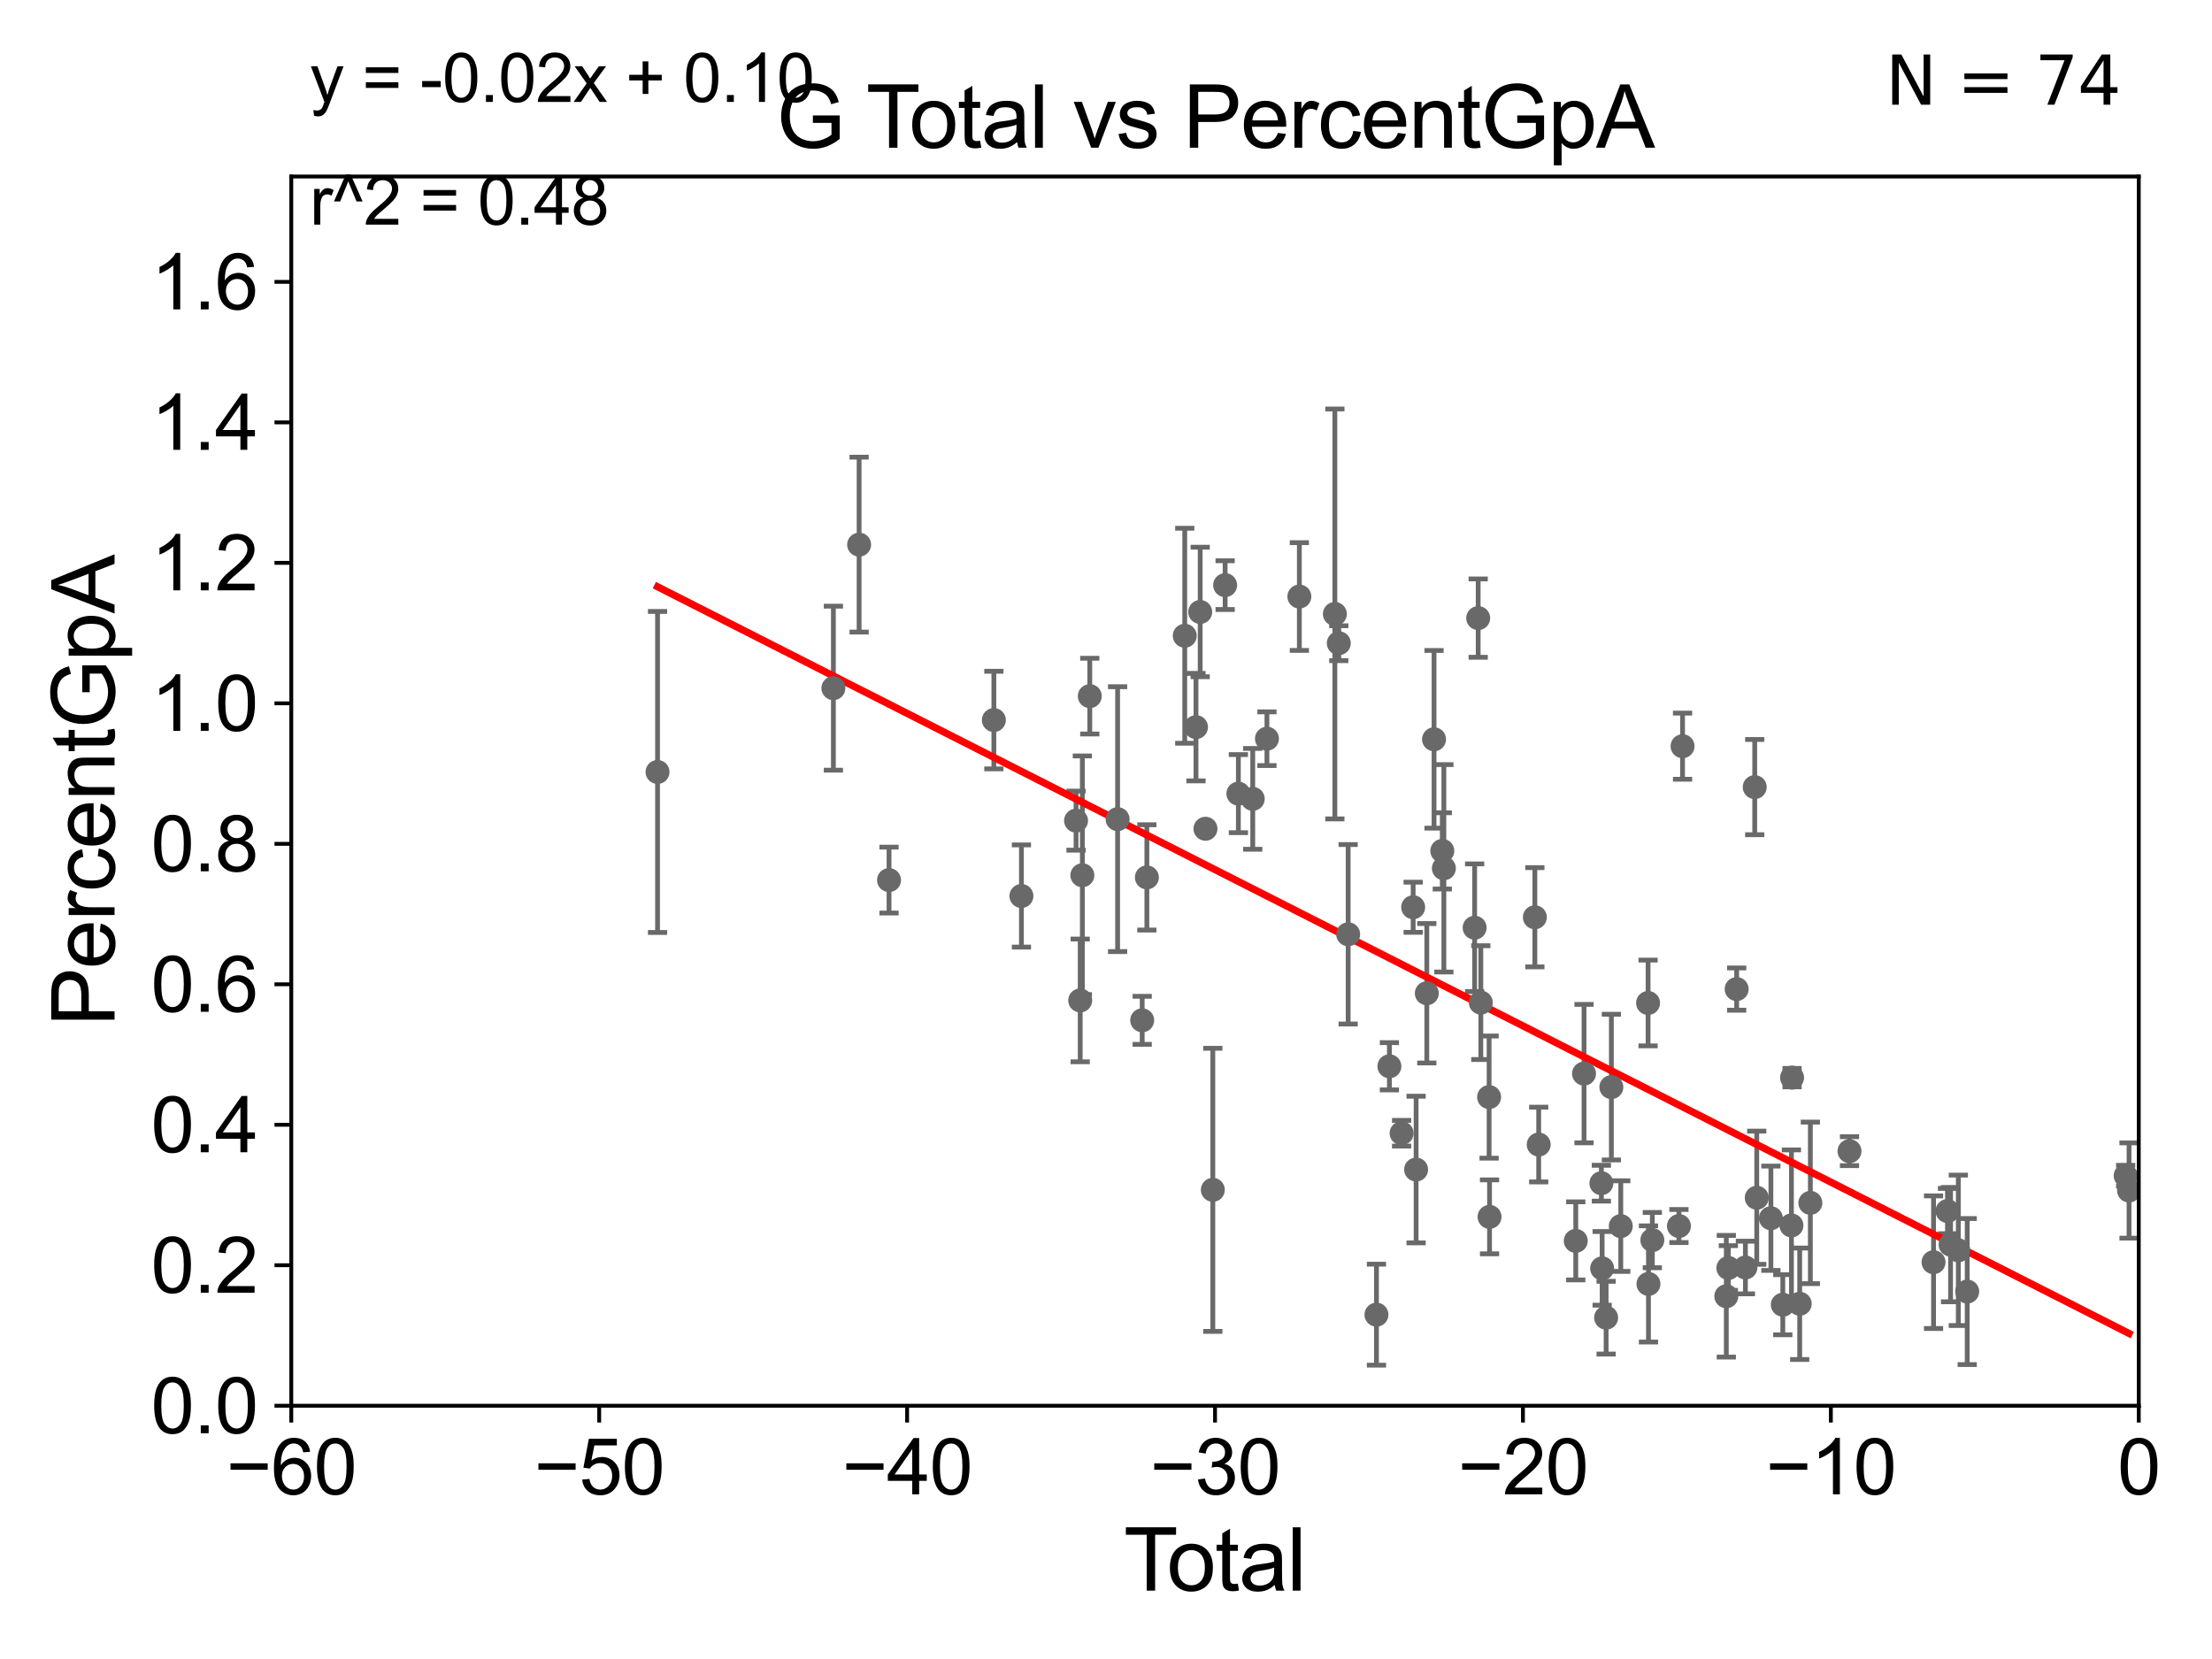 <?xml version="1.0" encoding="utf-8" standalone="no"?>
<!DOCTYPE svg PUBLIC "-//W3C//DTD SVG 1.1//EN"
  "http://www.w3.org/Graphics/SVG/1.1/DTD/svg11.dtd">
<svg xmlns:xlink="http://www.w3.org/1999/xlink" width="460.8pt" height="345.6pt" viewBox="0 0 460.8 345.6" xmlns="http://www.w3.org/2000/svg" version="1.1">
 <defs>
  <style type="text/css">*{stroke-linejoin: round; stroke-linecap: butt}</style>
 </defs>
 <g id="figure_1">
  <g id="patch_1">
   <path d="M 0 345.6 
L 460.8 345.6 
L 460.8 0 
L 0 0 
z
" style="fill: #ffffff"/>
  </g>
  <g id="axes_1">
   <g id="patch_2">
    <path d="M 60.68 292.84 
L 445.545 292.84 
L 445.545 36.775 
L 60.68 36.775 
z
" style="fill: #ffffff"/>
   </g>
   <g id="PathCollection_1">
    <defs>
     <path id="md6bbe98eff" d="M 0 1.118 
C 0.297 1.118 0.581 1 0.791 0.791 
C 1 0.581 1.118 0.297 1.118 0 
C 1.118 -0.297 1 -0.581 0.791 -0.791 
C 0.581 -1 0.297 -1.118 0 -1.118 
C -0.297 -1.118 -0.581 -1 -0.791 -0.791 
C -1 -0.581 -1.118 -0.297 -1.118 0 
C -1.118 0.297 -1 0.581 -0.791 0.791 
C -0.581 1 -0.297 1.118 0 1.118 
z
" style="stroke: #696969"/>
    </defs>
    <g clip-path="url(#p02d8d2bce0)">
     <use xlink:href="#md6bbe98eff" x="136.978" y="160.814" style="fill: #696969; stroke: #696969"/>
     <use xlink:href="#md6bbe98eff" x="344.211" y="258.335" style="fill: #696969; stroke: #696969"/>
     <use xlink:href="#md6bbe98eff" x="343.405" y="267.466" style="fill: #696969; stroke: #696969"/>
     <use xlink:href="#md6bbe98eff" x="343.324" y="208.938" style="fill: #696969; stroke: #696969"/>
     <use xlink:href="#md6bbe98eff" x="337.638" y="255.418" style="fill: #696969; stroke: #696969"/>
     <use xlink:href="#md6bbe98eff" x="335.678" y="226.462" style="fill: #696969; stroke: #696969"/>
     <use xlink:href="#md6bbe98eff" x="334.584" y="274.495" style="fill: #696969; stroke: #696969"/>
     <use xlink:href="#md6bbe98eff" x="333.756" y="264.219" style="fill: #696969; stroke: #696969"/>
     <use xlink:href="#md6bbe98eff" x="349.754" y="255.406" style="fill: #696969; stroke: #696969"/>
     <use xlink:href="#md6bbe98eff" x="333.597" y="246.482" style="fill: #696969; stroke: #696969"/>
     <use xlink:href="#md6bbe98eff" x="328.261" y="258.495" style="fill: #696969; stroke: #696969"/>
     <use xlink:href="#md6bbe98eff" x="320.54" y="238.43" style="fill: #696969; stroke: #696969"/>
     <use xlink:href="#md6bbe98eff" x="319.74" y="191.082" style="fill: #696969; stroke: #696969"/>
     <use xlink:href="#md6bbe98eff" x="310.298" y="253.493" style="fill: #696969; stroke: #696969"/>
     <use xlink:href="#md6bbe98eff" x="310.207" y="228.542" style="fill: #696969; stroke: #696969"/>
     <use xlink:href="#md6bbe98eff" x="308.482" y="208.864" style="fill: #696969; stroke: #696969"/>
     <use xlink:href="#md6bbe98eff" x="307.932" y="128.76" style="fill: #696969; stroke: #696969"/>
     <use xlink:href="#md6bbe98eff" x="329.981" y="223.65" style="fill: #696969; stroke: #696969"/>
     <use xlink:href="#md6bbe98eff" x="307.194" y="193.259" style="fill: #696969; stroke: #696969"/>
     <use xlink:href="#md6bbe98eff" x="350.507" y="155.446" style="fill: #696969; stroke: #696969"/>
     <use xlink:href="#md6bbe98eff" x="360.052" y="264.146" style="fill: #696969; stroke: #696969"/>
     <use xlink:href="#md6bbe98eff" x="409.807" y="269.055" style="fill: #696969; stroke: #696969"/>
     <use xlink:href="#md6bbe98eff" x="407.952" y="260.463" style="fill: #696969; stroke: #696969"/>
     <use xlink:href="#md6bbe98eff" x="406.341" y="259.271" style="fill: #696969; stroke: #696969"/>
     <use xlink:href="#md6bbe98eff" x="405.697" y="252.283" style="fill: #696969; stroke: #696969"/>
     <use xlink:href="#md6bbe98eff" x="402.792" y="262.939" style="fill: #696969; stroke: #696969"/>
     <use xlink:href="#md6bbe98eff" x="385.283" y="239.809" style="fill: #696969; stroke: #696969"/>
     <use xlink:href="#md6bbe98eff" x="377.131" y="250.581" style="fill: #696969; stroke: #696969"/>
     <use xlink:href="#md6bbe98eff" x="359.623" y="270.034" style="fill: #696969; stroke: #696969"/>
     <use xlink:href="#md6bbe98eff" x="374.911" y="271.596" style="fill: #696969; stroke: #696969"/>
     <use xlink:href="#md6bbe98eff" x="373.19" y="255.278" style="fill: #696969; stroke: #696969"/>
     <use xlink:href="#md6bbe98eff" x="371.39" y="271.795" style="fill: #696969; stroke: #696969"/>
     <use xlink:href="#md6bbe98eff" x="368.911" y="253.784" style="fill: #696969; stroke: #696969"/>
     <use xlink:href="#md6bbe98eff" x="365.963" y="249.509" style="fill: #696969; stroke: #696969"/>
     <use xlink:href="#md6bbe98eff" x="365.541" y="163.969" style="fill: #696969; stroke: #696969"/>
     <use xlink:href="#md6bbe98eff" x="363.603" y="264.045" style="fill: #696969; stroke: #696969"/>
     <use xlink:href="#md6bbe98eff" x="361.778" y="206.043" style="fill: #696969; stroke: #696969"/>
     <use xlink:href="#md6bbe98eff" x="373.32" y="224.491" style="fill: #696969; stroke: #696969"/>
     <use xlink:href="#md6bbe98eff" x="442.816" y="244.914" style="fill: #696969; stroke: #696969"/>
     <use xlink:href="#md6bbe98eff" x="300.786" y="180.884" style="fill: #696969; stroke: #696969"/>
     <use xlink:href="#md6bbe98eff" x="298.737" y="154.01" style="fill: #696969; stroke: #696969"/>
     <use xlink:href="#md6bbe98eff" x="300.457" y="177.251" style="fill: #696969; stroke: #696969"/>
     <use xlink:href="#md6bbe98eff" x="246.805" y="132.439" style="fill: #696969; stroke: #696969"/>
     <use xlink:href="#md6bbe98eff" x="238.914" y="182.777" style="fill: #696969; stroke: #696969"/>
     <use xlink:href="#md6bbe98eff" x="237.94" y="212.55" style="fill: #696969; stroke: #696969"/>
     <use xlink:href="#md6bbe98eff" x="232.819" y="170.644" style="fill: #696969; stroke: #696969"/>
     <use xlink:href="#md6bbe98eff" x="227.023" y="145.017" style="fill: #696969; stroke: #696969"/>
     <use xlink:href="#md6bbe98eff" x="250.021" y="127.485" style="fill: #696969; stroke: #696969"/>
     <use xlink:href="#md6bbe98eff" x="225.474" y="182.332" style="fill: #696969; stroke: #696969"/>
     <use xlink:href="#md6bbe98eff" x="224.162" y="170.955" style="fill: #696969; stroke: #696969"/>
     <use xlink:href="#md6bbe98eff" x="212.782" y="186.652" style="fill: #696969; stroke: #696969"/>
     <use xlink:href="#md6bbe98eff" x="207.04" y="150.001" style="fill: #696969; stroke: #696969"/>
     <use xlink:href="#md6bbe98eff" x="185.201" y="183.34" style="fill: #696969; stroke: #696969"/>
     <use xlink:href="#md6bbe98eff" x="178.97" y="113.457" style="fill: #696969; stroke: #696969"/>
     <use xlink:href="#md6bbe98eff" x="173.61" y="143.356" style="fill: #696969; stroke: #696969"/>
     <use xlink:href="#md6bbe98eff" x="225.026" y="208.407" style="fill: #696969; stroke: #696969"/>
     <use xlink:href="#md6bbe98eff" x="251.12" y="172.647" style="fill: #696969; stroke: #696969"/>
     <use xlink:href="#md6bbe98eff" x="249.147" y="151.474" style="fill: #696969; stroke: #696969"/>
     <use xlink:href="#md6bbe98eff" x="255.218" y="121.894" style="fill: #696969; stroke: #696969"/>
     <use xlink:href="#md6bbe98eff" x="297.23" y="206.914" style="fill: #696969; stroke: #696969"/>
     <use xlink:href="#md6bbe98eff" x="295.001" y="243.637" style="fill: #696969; stroke: #696969"/>
     <use xlink:href="#md6bbe98eff" x="294.387" y="188.992" style="fill: #696969; stroke: #696969"/>
     <use xlink:href="#md6bbe98eff" x="291.981" y="236.069" style="fill: #696969; stroke: #696969"/>
     <use xlink:href="#md6bbe98eff" x="289.437" y="222.124" style="fill: #696969; stroke: #696969"/>
     <use xlink:href="#md6bbe98eff" x="286.742" y="273.868" style="fill: #696969; stroke: #696969"/>
     <use xlink:href="#md6bbe98eff" x="280.847" y="194.625" style="fill: #696969; stroke: #696969"/>
     <use xlink:href="#md6bbe98eff" x="252.654" y="247.865" style="fill: #696969; stroke: #696969"/>
     <use xlink:href="#md6bbe98eff" x="278.077" y="127.898" style="fill: #696969; stroke: #696969"/>
     <use xlink:href="#md6bbe98eff" x="278.895" y="133.988" style="fill: #696969; stroke: #696969"/>
     <use xlink:href="#md6bbe98eff" x="263.927" y="153.884" style="fill: #696969; stroke: #696969"/>
     <use xlink:href="#md6bbe98eff" x="260.969" y="166.416" style="fill: #696969; stroke: #696969"/>
     <use xlink:href="#md6bbe98eff" x="257.977" y="165.328" style="fill: #696969; stroke: #696969"/>
     <use xlink:href="#md6bbe98eff" x="270.68" y="124.27" style="fill: #696969; stroke: #696969"/>
     <use xlink:href="#md6bbe98eff" x="443.518" y="248.006" style="fill: #696969; stroke: #696969"/>
    </g>
   </g>
   <g id="matplotlib.axis_1">
    <g id="xtick_1">
     <g id="line2d_1">
      <defs>
       <path id="m7a873a3a67" d="M 0 0 
L 0 3.5 
" style="stroke: #000000; stroke-width: 0.8"/>
      </defs>
      <g>
       <use xlink:href="#m7a873a3a67" x="60.68" y="292.84" style="stroke: #000000; stroke-width: 0.8"/>
      </g>
     </g>
     <g id="text_1">
      <!-- −60 -->
      <g transform="translate(47.11 311.293)scale(0.16 -0.16)">
       <defs>
        <path id="ArialMT-2212" d="M 3381 1997 
L 356 1997 
L 356 2522 
L 3381 2522 
L 3381 1997 
z
" transform="scale(0.016)"/>
        <path id="ArialMT-36" d="M 3184 3459 
L 2625 3416 
Q 2550 3747 2413 3897 
Q 2184 4138 1850 4138 
Q 1581 4138 1378 3988 
Q 1113 3794 959 3422 
Q 806 3050 800 2363 
Q 1003 2672 1297 2822 
Q 1591 2972 1913 2972 
Q 2475 2972 2870 2558 
Q 3266 2144 3266 1488 
Q 3266 1056 3080 686 
Q 2894 316 2569 119 
Q 2244 -78 1831 -78 
Q 1128 -78 684 439 
Q 241 956 241 2144 
Q 241 3472 731 4075 
Q 1159 4600 1884 4600 
Q 2425 4600 2770 4297 
Q 3116 3994 3184 3459 
z
M 888 1484 
Q 888 1194 1011 928 
Q 1134 663 1356 523 
Q 1578 384 1822 384 
Q 2178 384 2434 671 
Q 2691 959 2691 1453 
Q 2691 1928 2437 2201 
Q 2184 2475 1800 2475 
Q 1419 2475 1153 2201 
Q 888 1928 888 1484 
z
" transform="scale(0.016)"/>
        <path id="ArialMT-30" d="M 266 2259 
Q 266 3072 433 3567 
Q 600 4063 929 4331 
Q 1259 4600 1759 4600 
Q 2128 4600 2406 4451 
Q 2684 4303 2865 4023 
Q 3047 3744 3150 3342 
Q 3253 2941 3253 2259 
Q 3253 1453 3087 958 
Q 2922 463 2592 192 
Q 2263 -78 1759 -78 
Q 1097 -78 719 397 
Q 266 969 266 2259 
z
M 844 2259 
Q 844 1131 1108 757 
Q 1372 384 1759 384 
Q 2147 384 2411 759 
Q 2675 1134 2675 2259 
Q 2675 3391 2411 3762 
Q 2147 4134 1753 4134 
Q 1366 4134 1134 3806 
Q 844 3388 844 2259 
z
" transform="scale(0.016)"/>
       </defs>
       <use xlink:href="#ArialMT-2212"/>
       <use xlink:href="#ArialMT-36" x="58.398"/>
       <use xlink:href="#ArialMT-30" x="114.014"/>
      </g>
     </g>
    </g>
    <g id="xtick_2">
     <g id="line2d_2">
      <g>
       <use xlink:href="#m7a873a3a67" x="124.824" y="292.84" style="stroke: #000000; stroke-width: 0.8"/>
      </g>
     </g>
     <g id="text_2">
      <!-- −50 -->
      <g transform="translate(111.254 311.293)scale(0.16 -0.16)">
       <defs>
        <path id="ArialMT-35" d="M 266 1200 
L 856 1250 
Q 922 819 1161 601 
Q 1400 384 1738 384 
Q 2144 384 2425 690 
Q 2706 997 2706 1503 
Q 2706 1984 2436 2262 
Q 2166 2541 1728 2541 
Q 1456 2541 1237 2417 
Q 1019 2294 894 2097 
L 366 2166 
L 809 4519 
L 3088 4519 
L 3088 3981 
L 1259 3981 
L 1013 2750 
Q 1425 3038 1878 3038 
Q 2478 3038 2890 2622 
Q 3303 2206 3303 1553 
Q 3303 931 2941 478 
Q 2500 -78 1738 -78 
Q 1113 -78 717 272 
Q 322 622 266 1200 
z
" transform="scale(0.016)"/>
       </defs>
       <use xlink:href="#ArialMT-2212"/>
       <use xlink:href="#ArialMT-35" x="58.398"/>
       <use xlink:href="#ArialMT-30" x="114.014"/>
      </g>
     </g>
    </g>
    <g id="xtick_3">
     <g id="line2d_3">
      <g>
       <use xlink:href="#m7a873a3a67" x="188.968" y="292.84" style="stroke: #000000; stroke-width: 0.8"/>
      </g>
     </g>
     <g id="text_3">
      <!-- −40 -->
      <g transform="translate(175.398 311.293)scale(0.16 -0.16)">
       <defs>
        <path id="ArialMT-34" d="M 2069 0 
L 2069 1097 
L 81 1097 
L 81 1613 
L 2172 4581 
L 2631 4581 
L 2631 1613 
L 3250 1613 
L 3250 1097 
L 2631 1097 
L 2631 0 
L 2069 0 
z
M 2069 1613 
L 2069 3678 
L 634 1613 
L 2069 1613 
z
" transform="scale(0.016)"/>
       </defs>
       <use xlink:href="#ArialMT-2212"/>
       <use xlink:href="#ArialMT-34" x="58.398"/>
       <use xlink:href="#ArialMT-30" x="114.014"/>
      </g>
     </g>
    </g>
    <g id="xtick_4">
     <g id="line2d_4">
      <g>
       <use xlink:href="#m7a873a3a67" x="253.113" y="292.84" style="stroke: #000000; stroke-width: 0.8"/>
      </g>
     </g>
     <g id="text_4">
      <!-- −30 -->
      <g transform="translate(239.542 311.293)scale(0.16 -0.16)">
       <defs>
        <path id="ArialMT-33" d="M 269 1209 
L 831 1284 
Q 928 806 1161 595 
Q 1394 384 1728 384 
Q 2125 384 2398 659 
Q 2672 934 2672 1341 
Q 2672 1728 2419 1979 
Q 2166 2231 1775 2231 
Q 1616 2231 1378 2169 
L 1441 2663 
Q 1497 2656 1531 2656 
Q 1891 2656 2178 2843 
Q 2466 3031 2466 3422 
Q 2466 3731 2256 3934 
Q 2047 4138 1716 4138 
Q 1388 4138 1169 3931 
Q 950 3725 888 3313 
L 325 3413 
Q 428 3978 793 4289 
Q 1159 4600 1703 4600 
Q 2078 4600 2393 4439 
Q 2709 4278 2876 4000 
Q 3044 3722 3044 3409 
Q 3044 3113 2884 2869 
Q 2725 2625 2413 2481 
Q 2819 2388 3044 2092 
Q 3269 1797 3269 1353 
Q 3269 753 2831 336 
Q 2394 -81 1725 -81 
Q 1122 -81 723 278 
Q 325 638 269 1209 
z
" transform="scale(0.016)"/>
       </defs>
       <use xlink:href="#ArialMT-2212"/>
       <use xlink:href="#ArialMT-33" x="58.398"/>
       <use xlink:href="#ArialMT-30" x="114.014"/>
      </g>
     </g>
    </g>
    <g id="xtick_5">
     <g id="line2d_5">
      <g>
       <use xlink:href="#m7a873a3a67" x="317.257" y="292.84" style="stroke: #000000; stroke-width: 0.8"/>
      </g>
     </g>
     <g id="text_5">
      <!-- −20 -->
      <g transform="translate(303.687 311.293)scale(0.16 -0.16)">
       <defs>
        <path id="ArialMT-32" d="M 3222 541 
L 3222 0 
L 194 0 
Q 188 203 259 391 
Q 375 700 629 1000 
Q 884 1300 1366 1694 
Q 2113 2306 2375 2664 
Q 2638 3022 2638 3341 
Q 2638 3675 2398 3904 
Q 2159 4134 1775 4134 
Q 1369 4134 1125 3890 
Q 881 3647 878 3216 
L 300 3275 
Q 359 3922 746 4261 
Q 1134 4600 1788 4600 
Q 2447 4600 2831 4234 
Q 3216 3869 3216 3328 
Q 3216 3053 3103 2787 
Q 2991 2522 2730 2228 
Q 2469 1934 1863 1422 
Q 1356 997 1212 845 
Q 1069 694 975 541 
L 3222 541 
z
" transform="scale(0.016)"/>
       </defs>
       <use xlink:href="#ArialMT-2212"/>
       <use xlink:href="#ArialMT-32" x="58.398"/>
       <use xlink:href="#ArialMT-30" x="114.014"/>
      </g>
     </g>
    </g>
    <g id="xtick_6">
     <g id="line2d_6">
      <g>
       <use xlink:href="#m7a873a3a67" x="381.401" y="292.84" style="stroke: #000000; stroke-width: 0.8"/>
      </g>
     </g>
     <g id="text_6">
      <!-- −10 -->
      <g transform="translate(367.831 311.293)scale(0.16 -0.16)">
       <defs>
        <path id="ArialMT-31" d="M 2384 0 
L 1822 0 
L 1822 3584 
Q 1619 3391 1289 3197 
Q 959 3003 697 2906 
L 697 3450 
Q 1169 3672 1522 3987 
Q 1875 4303 2022 4600 
L 2384 4600 
L 2384 0 
z
" transform="scale(0.016)"/>
       </defs>
       <use xlink:href="#ArialMT-2212"/>
       <use xlink:href="#ArialMT-31" x="58.398"/>
       <use xlink:href="#ArialMT-30" x="114.014"/>
      </g>
     </g>
    </g>
    <g id="xtick_7">
     <g id="line2d_7">
      <g>
       <use xlink:href="#m7a873a3a67" x="445.545" y="292.84" style="stroke: #000000; stroke-width: 0.8"/>
      </g>
     </g>
     <g id="text_7">
      <!-- 0 -->
      <g transform="translate(441.096 311.293)scale(0.16 -0.16)">
       <use xlink:href="#ArialMT-30"/>
      </g>
     </g>
    </g>
    <g id="text_8">
     <!-- Total -->
     <g transform="translate(234.107 331.357)scale(0.18 -0.18)">
      <defs>
       <path id="ArialMT-54" d="M 1659 0 
L 1659 4041 
L 150 4041 
L 150 4581 
L 3781 4581 
L 3781 4041 
L 2266 4041 
L 2266 0 
L 1659 0 
z
" transform="scale(0.016)"/>
       <path id="ArialMT-6f" d="M 213 1659 
Q 213 2581 725 3025 
Q 1153 3394 1769 3394 
Q 2453 3394 2887 2945 
Q 3322 2497 3322 1706 
Q 3322 1066 3130 698 
Q 2938 331 2570 128 
Q 2203 -75 1769 -75 
Q 1072 -75 642 372 
Q 213 819 213 1659 
z
M 791 1659 
Q 791 1022 1069 705 
Q 1347 388 1769 388 
Q 2188 388 2466 706 
Q 2744 1025 2744 1678 
Q 2744 2294 2464 2611 
Q 2184 2928 1769 2928 
Q 1347 2928 1069 2612 
Q 791 2297 791 1659 
z
" transform="scale(0.016)"/>
       <path id="ArialMT-74" d="M 1650 503 
L 1731 6 
Q 1494 -44 1306 -44 
Q 1000 -44 831 53 
Q 663 150 594 308 
Q 525 466 525 972 
L 525 2881 
L 113 2881 
L 113 3319 
L 525 3319 
L 525 4141 
L 1084 4478 
L 1084 3319 
L 1650 3319 
L 1650 2881 
L 1084 2881 
L 1084 941 
Q 1084 700 1114 631 
Q 1144 563 1211 522 
Q 1278 481 1403 481 
Q 1497 481 1650 503 
z
" transform="scale(0.016)"/>
       <path id="ArialMT-61" d="M 2588 409 
Q 2275 144 1986 34 
Q 1697 -75 1366 -75 
Q 819 -75 525 192 
Q 231 459 231 875 
Q 231 1119 342 1320 
Q 453 1522 633 1644 
Q 813 1766 1038 1828 
Q 1203 1872 1538 1913 
Q 2219 1994 2541 2106 
Q 2544 2222 2544 2253 
Q 2544 2597 2384 2738 
Q 2169 2928 1744 2928 
Q 1347 2928 1158 2789 
Q 969 2650 878 2297 
L 328 2372 
Q 403 2725 575 2942 
Q 747 3159 1072 3276 
Q 1397 3394 1825 3394 
Q 2250 3394 2515 3294 
Q 2781 3194 2906 3042 
Q 3031 2891 3081 2659 
Q 3109 2516 3109 2141 
L 3109 1391 
Q 3109 606 3145 398 
Q 3181 191 3288 0 
L 2700 0 
Q 2613 175 2588 409 
z
M 2541 1666 
Q 2234 1541 1622 1453 
Q 1275 1403 1131 1340 
Q 988 1278 909 1158 
Q 831 1038 831 891 
Q 831 666 1001 516 
Q 1172 366 1500 366 
Q 1825 366 2078 508 
Q 2331 650 2450 897 
Q 2541 1088 2541 1459 
L 2541 1666 
z
" transform="scale(0.016)"/>
       <path id="ArialMT-6c" d="M 409 0 
L 409 4581 
L 972 4581 
L 972 0 
L 409 0 
z
" transform="scale(0.016)"/>
      </defs>
      <use xlink:href="#ArialMT-54"/>
      <use xlink:href="#ArialMT-6f" x="49.959"/>
      <use xlink:href="#ArialMT-74" x="105.574"/>
      <use xlink:href="#ArialMT-61" x="133.357"/>
      <use xlink:href="#ArialMT-6c" x="188.973"/>
     </g>
    </g>
   </g>
   <g id="matplotlib.axis_2">
    <g id="ytick_1">
     <g id="line2d_8">
      <defs>
       <path id="m98b6b10594" d="M 0 0 
L -3.5 0 
" style="stroke: #000000; stroke-width: 0.8"/>
      </defs>
      <g>
       <use xlink:href="#m98b6b10594" x="60.68" y="292.84" style="stroke: #000000; stroke-width: 0.8"/>
      </g>
     </g>
     <g id="text_9">
      <!-- 0.0 -->
      <g transform="translate(31.44 298.566)scale(0.16 -0.16)">
       <defs>
        <path id="ArialMT-2e" d="M 581 0 
L 581 641 
L 1222 641 
L 1222 0 
L 581 0 
z
" transform="scale(0.016)"/>
       </defs>
       <use xlink:href="#ArialMT-30"/>
       <use xlink:href="#ArialMT-2e" x="55.615"/>
       <use xlink:href="#ArialMT-30" x="83.398"/>
      </g>
     </g>
    </g>
    <g id="ytick_2">
     <g id="line2d_9">
      <g>
       <use xlink:href="#m98b6b10594" x="60.68" y="263.575" style="stroke: #000000; stroke-width: 0.8"/>
      </g>
     </g>
     <g id="text_10">
      <!-- 0.2 -->
      <g transform="translate(31.44 269.302)scale(0.16 -0.16)">
       <use xlink:href="#ArialMT-30"/>
       <use xlink:href="#ArialMT-2e" x="55.615"/>
       <use xlink:href="#ArialMT-32" x="83.398"/>
      </g>
     </g>
    </g>
    <g id="ytick_3">
     <g id="line2d_10">
      <g>
       <use xlink:href="#m98b6b10594" x="60.68" y="234.311" style="stroke: #000000; stroke-width: 0.8"/>
      </g>
     </g>
     <g id="text_11">
      <!-- 0.4 -->
      <g transform="translate(31.44 240.037)scale(0.16 -0.16)">
       <use xlink:href="#ArialMT-30"/>
       <use xlink:href="#ArialMT-2e" x="55.615"/>
       <use xlink:href="#ArialMT-34" x="83.398"/>
      </g>
     </g>
    </g>
    <g id="ytick_4">
     <g id="line2d_11">
      <g>
       <use xlink:href="#m98b6b10594" x="60.68" y="205.046" style="stroke: #000000; stroke-width: 0.8"/>
      </g>
     </g>
     <g id="text_12">
      <!-- 0.6 -->
      <g transform="translate(31.44 210.772)scale(0.16 -0.16)">
       <use xlink:href="#ArialMT-30"/>
       <use xlink:href="#ArialMT-2e" x="55.615"/>
       <use xlink:href="#ArialMT-36" x="83.398"/>
      </g>
     </g>
    </g>
    <g id="ytick_5">
     <g id="line2d_12">
      <g>
       <use xlink:href="#m98b6b10594" x="60.68" y="175.782" style="stroke: #000000; stroke-width: 0.8"/>
      </g>
     </g>
     <g id="text_13">
      <!-- 0.8 -->
      <g transform="translate(31.44 181.508)scale(0.16 -0.16)">
       <defs>
        <path id="ArialMT-38" d="M 1131 2484 
Q 781 2613 612 2850 
Q 444 3088 444 3419 
Q 444 3919 803 4259 
Q 1163 4600 1759 4600 
Q 2359 4600 2725 4251 
Q 3091 3903 3091 3403 
Q 3091 3084 2923 2848 
Q 2756 2613 2416 2484 
Q 2838 2347 3058 2040 
Q 3278 1734 3278 1309 
Q 3278 722 2862 322 
Q 2447 -78 1769 -78 
Q 1091 -78 675 323 
Q 259 725 259 1325 
Q 259 1772 486 2073 
Q 713 2375 1131 2484 
z
M 1019 3438 
Q 1019 3113 1228 2906 
Q 1438 2700 1772 2700 
Q 2097 2700 2305 2904 
Q 2513 3109 2513 3406 
Q 2513 3716 2298 3927 
Q 2084 4138 1766 4138 
Q 1444 4138 1231 3931 
Q 1019 3725 1019 3438 
z
M 838 1322 
Q 838 1081 952 856 
Q 1066 631 1291 507 
Q 1516 384 1775 384 
Q 2178 384 2440 643 
Q 2703 903 2703 1303 
Q 2703 1709 2433 1975 
Q 2163 2241 1756 2241 
Q 1359 2241 1098 1978 
Q 838 1716 838 1322 
z
" transform="scale(0.016)"/>
       </defs>
       <use xlink:href="#ArialMT-30"/>
       <use xlink:href="#ArialMT-2e" x="55.615"/>
       <use xlink:href="#ArialMT-38" x="83.398"/>
      </g>
     </g>
    </g>
    <g id="ytick_6">
     <g id="line2d_13">
      <g>
       <use xlink:href="#m98b6b10594" x="60.68" y="146.517" style="stroke: #000000; stroke-width: 0.8"/>
      </g>
     </g>
     <g id="text_14">
      <!-- 1.0 -->
      <g transform="translate(31.44 152.243)scale(0.16 -0.16)">
       <use xlink:href="#ArialMT-31"/>
       <use xlink:href="#ArialMT-2e" x="55.615"/>
       <use xlink:href="#ArialMT-30" x="83.398"/>
      </g>
     </g>
    </g>
    <g id="ytick_7">
     <g id="line2d_14">
      <g>
       <use xlink:href="#m98b6b10594" x="60.68" y="117.252" style="stroke: #000000; stroke-width: 0.8"/>
      </g>
     </g>
     <g id="text_15">
      <!-- 1.2 -->
      <g transform="translate(31.44 122.979)scale(0.16 -0.16)">
       <use xlink:href="#ArialMT-31"/>
       <use xlink:href="#ArialMT-2e" x="55.615"/>
       <use xlink:href="#ArialMT-32" x="83.398"/>
      </g>
     </g>
    </g>
    <g id="ytick_8">
     <g id="line2d_15">
      <g>
       <use xlink:href="#m98b6b10594" x="60.68" y="87.988" style="stroke: #000000; stroke-width: 0.8"/>
      </g>
     </g>
     <g id="text_16">
      <!-- 1.4 -->
      <g transform="translate(31.44 93.714)scale(0.16 -0.16)">
       <use xlink:href="#ArialMT-31"/>
       <use xlink:href="#ArialMT-2e" x="55.615"/>
       <use xlink:href="#ArialMT-34" x="83.398"/>
      </g>
     </g>
    </g>
    <g id="ytick_9">
     <g id="line2d_16">
      <g>
       <use xlink:href="#m98b6b10594" x="60.68" y="58.723" style="stroke: #000000; stroke-width: 0.8"/>
      </g>
     </g>
     <g id="text_17">
      <!-- 1.6 -->
      <g transform="translate(31.44 64.45)scale(0.16 -0.16)">
       <use xlink:href="#ArialMT-31"/>
       <use xlink:href="#ArialMT-2e" x="55.615"/>
       <use xlink:href="#ArialMT-36" x="83.398"/>
      </g>
     </g>
    </g>
    <g id="text_18">
     <!-- PercentGpA -->
     <g transform="translate(23.863 213.831)rotate(-90)scale(0.18 -0.18)">
      <defs>
       <path id="ArialMT-50" d="M 494 0 
L 494 4581 
L 2222 4581 
Q 2678 4581 2919 4538 
Q 3256 4481 3484 4323 
Q 3713 4166 3852 3881 
Q 3991 3597 3991 3256 
Q 3991 2672 3619 2267 
Q 3247 1863 2275 1863 
L 1100 1863 
L 1100 0 
L 494 0 
z
M 1100 2403 
L 2284 2403 
Q 2872 2403 3119 2622 
Q 3366 2841 3366 3238 
Q 3366 3525 3220 3729 
Q 3075 3934 2838 4000 
Q 2684 4041 2272 4041 
L 1100 4041 
L 1100 2403 
z
" transform="scale(0.016)"/>
       <path id="ArialMT-65" d="M 2694 1069 
L 3275 997 
Q 3138 488 2766 206 
Q 2394 -75 1816 -75 
Q 1088 -75 661 373 
Q 234 822 234 1631 
Q 234 2469 665 2931 
Q 1097 3394 1784 3394 
Q 2450 3394 2872 2941 
Q 3294 2488 3294 1666 
Q 3294 1616 3291 1516 
L 816 1516 
Q 847 969 1125 678 
Q 1403 388 1819 388 
Q 2128 388 2347 550 
Q 2566 713 2694 1069 
z
M 847 1978 
L 2700 1978 
Q 2663 2397 2488 2606 
Q 2219 2931 1791 2931 
Q 1403 2931 1139 2672 
Q 875 2413 847 1978 
z
" transform="scale(0.016)"/>
       <path id="ArialMT-72" d="M 416 0 
L 416 3319 
L 922 3319 
L 922 2816 
Q 1116 3169 1280 3281 
Q 1444 3394 1641 3394 
Q 1925 3394 2219 3213 
L 2025 2691 
Q 1819 2813 1613 2813 
Q 1428 2813 1281 2702 
Q 1134 2591 1072 2394 
Q 978 2094 978 1738 
L 978 0 
L 416 0 
z
" transform="scale(0.016)"/>
       <path id="ArialMT-63" d="M 2588 1216 
L 3141 1144 
Q 3050 572 2676 248 
Q 2303 -75 1759 -75 
Q 1078 -75 664 370 
Q 250 816 250 1647 
Q 250 2184 428 2587 
Q 606 2991 970 3192 
Q 1334 3394 1763 3394 
Q 2303 3394 2647 3120 
Q 2991 2847 3088 2344 
L 2541 2259 
Q 2463 2594 2264 2762 
Q 2066 2931 1784 2931 
Q 1359 2931 1093 2626 
Q 828 2322 828 1663 
Q 828 994 1084 691 
Q 1341 388 1753 388 
Q 2084 388 2306 591 
Q 2528 794 2588 1216 
z
" transform="scale(0.016)"/>
       <path id="ArialMT-6e" d="M 422 0 
L 422 3319 
L 928 3319 
L 928 2847 
Q 1294 3394 1984 3394 
Q 2284 3394 2536 3286 
Q 2788 3178 2913 3003 
Q 3038 2828 3088 2588 
Q 3119 2431 3119 2041 
L 3119 0 
L 2556 0 
L 2556 2019 
Q 2556 2363 2490 2533 
Q 2425 2703 2258 2804 
Q 2091 2906 1866 2906 
Q 1506 2906 1245 2678 
Q 984 2450 984 1813 
L 984 0 
L 422 0 
z
" transform="scale(0.016)"/>
       <path id="ArialMT-47" d="M 2638 1797 
L 2638 2334 
L 4578 2338 
L 4578 638 
Q 4131 281 3656 101 
Q 3181 -78 2681 -78 
Q 2006 -78 1454 211 
Q 903 500 622 1047 
Q 341 1594 341 2269 
Q 341 2938 620 3517 
Q 900 4097 1425 4378 
Q 1950 4659 2634 4659 
Q 3131 4659 3532 4498 
Q 3934 4338 4162 4050 
Q 4391 3763 4509 3300 
L 3963 3150 
Q 3859 3500 3706 3700 
Q 3553 3900 3268 4020 
Q 2984 4141 2638 4141 
Q 2222 4141 1919 4014 
Q 1616 3888 1430 3681 
Q 1244 3475 1141 3228 
Q 966 2803 966 2306 
Q 966 1694 1177 1281 
Q 1388 869 1791 669 
Q 2194 469 2647 469 
Q 3041 469 3416 620 
Q 3791 772 3984 944 
L 3984 1797 
L 2638 1797 
z
" transform="scale(0.016)"/>
       <path id="ArialMT-70" d="M 422 -1272 
L 422 3319 
L 934 3319 
L 934 2888 
Q 1116 3141 1344 3267 
Q 1572 3394 1897 3394 
Q 2322 3394 2647 3175 
Q 2972 2956 3137 2557 
Q 3303 2159 3303 1684 
Q 3303 1175 3120 767 
Q 2938 359 2589 142 
Q 2241 -75 1856 -75 
Q 1575 -75 1351 44 
Q 1128 163 984 344 
L 984 -1272 
L 422 -1272 
z
M 931 1641 
Q 931 1000 1190 694 
Q 1450 388 1819 388 
Q 2194 388 2461 705 
Q 2728 1022 2728 1688 
Q 2728 2322 2467 2637 
Q 2206 2953 1844 2953 
Q 1484 2953 1207 2617 
Q 931 2281 931 1641 
z
" transform="scale(0.016)"/>
       <path id="ArialMT-41" d="M -9 0 
L 1750 4581 
L 2403 4581 
L 4278 0 
L 3588 0 
L 3053 1388 
L 1138 1388 
L 634 0 
L -9 0 
z
M 1313 1881 
L 2866 1881 
L 2388 3150 
Q 2169 3728 2063 4100 
Q 1975 3659 1816 3225 
L 1313 1881 
z
" transform="scale(0.016)"/>
      </defs>
      <use xlink:href="#ArialMT-50"/>
      <use xlink:href="#ArialMT-65" x="66.699"/>
      <use xlink:href="#ArialMT-72" x="122.314"/>
      <use xlink:href="#ArialMT-63" x="155.615"/>
      <use xlink:href="#ArialMT-65" x="205.615"/>
      <use xlink:href="#ArialMT-6e" x="261.23"/>
      <use xlink:href="#ArialMT-74" x="316.846"/>
      <use xlink:href="#ArialMT-47" x="344.629"/>
      <use xlink:href="#ArialMT-70" x="422.412"/>
      <use xlink:href="#ArialMT-41" x="478.027"/>
     </g>
    </g>
   </g>
   <g id="LineCollection_1">
    <path d="M 136.978 194.248 
L 136.978 127.379 
" clip-path="url(#p02d8d2bce0)" style="fill: none; stroke: #696969"/>
    <path d="M 344.211 264.093 
L 344.211 252.577 
" clip-path="url(#p02d8d2bce0)" style="fill: none; stroke: #696969"/>
    <path d="M 343.405 279.568 
L 343.405 255.365 
" clip-path="url(#p02d8d2bce0)" style="fill: none; stroke: #696969"/>
    <path d="M 343.324 217.872 
L 343.324 200.004 
" clip-path="url(#p02d8d2bce0)" style="fill: none; stroke: #696969"/>
    <path d="M 337.638 264.856 
L 337.638 245.979 
" clip-path="url(#p02d8d2bce0)" style="fill: none; stroke: #696969"/>
    <path d="M 335.678 241.637 
L 335.678 211.286 
" clip-path="url(#p02d8d2bce0)" style="fill: none; stroke: #696969"/>
    <path d="M 334.584 282.07 
L 334.584 266.919 
" clip-path="url(#p02d8d2bce0)" style="fill: none; stroke: #696969"/>
    <path d="M 333.756 271.889 
L 333.756 256.548 
" clip-path="url(#p02d8d2bce0)" style="fill: none; stroke: #696969"/>
    <path d="M 349.754 258.849 
L 349.754 251.962 
" clip-path="url(#p02d8d2bce0)" style="fill: none; stroke: #696969"/>
    <path d="M 333.597 250.215 
L 333.597 242.748 
" clip-path="url(#p02d8d2bce0)" style="fill: none; stroke: #696969"/>
    <path d="M 328.261 266.629 
L 328.261 250.361 
" clip-path="url(#p02d8d2bce0)" style="fill: none; stroke: #696969"/>
    <path d="M 320.54 246.215 
L 320.54 230.645 
" clip-path="url(#p02d8d2bce0)" style="fill: none; stroke: #696969"/>
    <path d="M 319.74 201.42 
L 319.74 180.744 
" clip-path="url(#p02d8d2bce0)" style="fill: none; stroke: #696969"/>
    <path d="M 310.298 261.195 
L 310.298 245.791 
" clip-path="url(#p02d8d2bce0)" style="fill: none; stroke: #696969"/>
    <path d="M 310.207 241.265 
L 310.207 215.819 
" clip-path="url(#p02d8d2bce0)" style="fill: none; stroke: #696969"/>
    <path d="M 308.482 220.718 
L 308.482 197.009 
" clip-path="url(#p02d8d2bce0)" style="fill: none; stroke: #696969"/>
    <path d="M 307.932 136.924 
L 307.932 120.597 
" clip-path="url(#p02d8d2bce0)" style="fill: none; stroke: #696969"/>
    <path d="M 329.981 238.066 
L 329.981 209.234 
" clip-path="url(#p02d8d2bce0)" style="fill: none; stroke: #696969"/>
    <path d="M 307.194 206.555 
L 307.194 179.962 
" clip-path="url(#p02d8d2bce0)" style="fill: none; stroke: #696969"/>
    <path d="M 350.507 162.332 
L 350.507 148.56 
" clip-path="url(#p02d8d2bce0)" style="fill: none; stroke: #696969"/>
    <path d="M 360.052 268.803 
L 360.052 259.488 
" clip-path="url(#p02d8d2bce0)" style="fill: none; stroke: #696969"/>
    <path d="M 409.807 284.266 
L 409.807 253.845 
" clip-path="url(#p02d8d2bce0)" style="fill: none; stroke: #696969"/>
    <path d="M 407.952 276.132 
L 407.952 244.794 
" clip-path="url(#p02d8d2bce0)" style="fill: none; stroke: #696969"/>
    <path d="M 406.341 271.182 
L 406.341 247.36 
" clip-path="url(#p02d8d2bce0)" style="fill: none; stroke: #696969"/>
    <path d="M 405.697 257 
L 405.697 247.566 
" clip-path="url(#p02d8d2bce0)" style="fill: none; stroke: #696969"/>
    <path d="M 402.792 276.751 
L 402.792 249.126 
" clip-path="url(#p02d8d2bce0)" style="fill: none; stroke: #696969"/>
    <path d="M 385.283 242.825 
L 385.283 236.793 
" clip-path="url(#p02d8d2bce0)" style="fill: none; stroke: #696969"/>
    <path d="M 377.131 267.408 
L 377.131 233.754 
" clip-path="url(#p02d8d2bce0)" style="fill: none; stroke: #696969"/>
    <path d="M 359.623 282.705 
L 359.623 257.362 
" clip-path="url(#p02d8d2bce0)" style="fill: none; stroke: #696969"/>
    <path d="M 374.911 283.204 
L 374.911 259.989 
" clip-path="url(#p02d8d2bce0)" style="fill: none; stroke: #696969"/>
    <path d="M 373.19 271.005 
L 373.19 239.552 
" clip-path="url(#p02d8d2bce0)" style="fill: none; stroke: #696969"/>
    <path d="M 371.39 278.056 
L 371.39 265.534 
" clip-path="url(#p02d8d2bce0)" style="fill: none; stroke: #696969"/>
    <path d="M 368.911 264.653 
L 368.911 242.914 
" clip-path="url(#p02d8d2bce0)" style="fill: none; stroke: #696969"/>
    <path d="M 365.963 263.382 
L 365.963 235.636 
" clip-path="url(#p02d8d2bce0)" style="fill: none; stroke: #696969"/>
    <path d="M 365.541 173.889 
L 365.541 154.049 
" clip-path="url(#p02d8d2bce0)" style="fill: none; stroke: #696969"/>
    <path d="M 363.603 269.528 
L 363.603 258.562 
" clip-path="url(#p02d8d2bce0)" style="fill: none; stroke: #696969"/>
    <path d="M 361.778 210.445 
L 361.778 201.642 
" clip-path="url(#p02d8d2bce0)" style="fill: none; stroke: #696969"/>
    <path d="M 373.32 226.412 
L 373.32 222.569 
" clip-path="url(#p02d8d2bce0)" style="fill: none; stroke: #696969"/>
    <path d="M 442.816 247.073 
L 442.816 242.756 
" clip-path="url(#p02d8d2bce0)" style="fill: none; stroke: #696969"/>
    <path d="M 300.786 202.485 
L 300.786 159.282 
" clip-path="url(#p02d8d2bce0)" style="fill: none; stroke: #696969"/>
    <path d="M 298.737 172.515 
L 298.737 135.504 
" clip-path="url(#p02d8d2bce0)" style="fill: none; stroke: #696969"/>
    <path d="M 300.457 185.195 
L 300.457 169.307 
" clip-path="url(#p02d8d2bce0)" style="fill: none; stroke: #696969"/>
    <path d="M 246.805 154.832 
L 246.805 110.045 
" clip-path="url(#p02d8d2bce0)" style="fill: none; stroke: #696969"/>
    <path d="M 238.914 193.745 
L 238.914 171.809 
" clip-path="url(#p02d8d2bce0)" style="fill: none; stroke: #696969"/>
    <path d="M 237.94 217.551 
L 237.94 207.55 
" clip-path="url(#p02d8d2bce0)" style="fill: none; stroke: #696969"/>
    <path d="M 232.819 198.23 
L 232.819 143.057 
" clip-path="url(#p02d8d2bce0)" style="fill: none; stroke: #696969"/>
    <path d="M 227.023 152.909 
L 227.023 137.124 
" clip-path="url(#p02d8d2bce0)" style="fill: none; stroke: #696969"/>
    <path d="M 250.021 140.978 
L 250.021 113.992 
" clip-path="url(#p02d8d2bce0)" style="fill: none; stroke: #696969"/>
    <path d="M 225.474 207.184 
L 225.474 157.479 
" clip-path="url(#p02d8d2bce0)" style="fill: none; stroke: #696969"/>
    <path d="M 224.162 177.108 
L 224.162 164.801 
" clip-path="url(#p02d8d2bce0)" style="fill: none; stroke: #696969"/>
    <path d="M 212.782 197.295 
L 212.782 176.008 
" clip-path="url(#p02d8d2bce0)" style="fill: none; stroke: #696969"/>
    <path d="M 207.04 160.164 
L 207.04 139.838 
" clip-path="url(#p02d8d2bce0)" style="fill: none; stroke: #696969"/>
    <path d="M 185.201 190.204 
L 185.201 176.476 
" clip-path="url(#p02d8d2bce0)" style="fill: none; stroke: #696969"/>
    <path d="M 178.97 131.674 
L 178.97 95.24 
" clip-path="url(#p02d8d2bce0)" style="fill: none; stroke: #696969"/>
    <path d="M 173.61 160.438 
L 173.61 126.274 
" clip-path="url(#p02d8d2bce0)" style="fill: none; stroke: #696969"/>
    <path d="M 225.026 221.193 
L 225.026 195.622 
" clip-path="url(#p02d8d2bce0)" style="fill: none; stroke: #696969"/>
    <path d="M 251.12 173.156 
L 251.12 172.138 
" clip-path="url(#p02d8d2bce0)" style="fill: none; stroke: #696969"/>
    <path d="M 249.147 162.668 
L 249.147 140.279 
" clip-path="url(#p02d8d2bce0)" style="fill: none; stroke: #696969"/>
    <path d="M 255.218 126.971 
L 255.218 116.817 
" clip-path="url(#p02d8d2bce0)" style="fill: none; stroke: #696969"/>
    <path d="M 297.23 221.434 
L 297.23 192.394 
" clip-path="url(#p02d8d2bce0)" style="fill: none; stroke: #696969"/>
    <path d="M 295.001 258.912 
L 295.001 228.361 
" clip-path="url(#p02d8d2bce0)" style="fill: none; stroke: #696969"/>
    <path d="M 294.387 194.214 
L 294.387 183.77 
" clip-path="url(#p02d8d2bce0)" style="fill: none; stroke: #696969"/>
    <path d="M 291.981 238.748 
L 291.981 233.39 
" clip-path="url(#p02d8d2bce0)" style="fill: none; stroke: #696969"/>
    <path d="M 289.437 227.046 
L 289.437 217.201 
" clip-path="url(#p02d8d2bce0)" style="fill: none; stroke: #696969"/>
    <path d="M 286.742 284.388 
L 286.742 263.347 
" clip-path="url(#p02d8d2bce0)" style="fill: none; stroke: #696969"/>
    <path d="M 280.847 213.318 
L 280.847 175.933 
" clip-path="url(#p02d8d2bce0)" style="fill: none; stroke: #696969"/>
    <path d="M 252.654 277.353 
L 252.654 218.376 
" clip-path="url(#p02d8d2bce0)" style="fill: none; stroke: #696969"/>
    <path d="M 278.077 170.595 
L 278.077 85.201 
" clip-path="url(#p02d8d2bce0)" style="fill: none; stroke: #696969"/>
    <path d="M 278.895 137.624 
L 278.895 130.353 
" clip-path="url(#p02d8d2bce0)" style="fill: none; stroke: #696969"/>
    <path d="M 263.927 159.478 
L 263.927 148.29 
" clip-path="url(#p02d8d2bce0)" style="fill: none; stroke: #696969"/>
    <path d="M 260.969 176.919 
L 260.969 155.913 
" clip-path="url(#p02d8d2bce0)" style="fill: none; stroke: #696969"/>
    <path d="M 257.977 173.462 
L 257.977 157.194 
" clip-path="url(#p02d8d2bce0)" style="fill: none; stroke: #696969"/>
    <path d="M 270.68 135.492 
L 270.68 113.048 
" clip-path="url(#p02d8d2bce0)" style="fill: none; stroke: #696969"/>
    <path d="M 443.518 257.928 
L 443.518 238.085 
" clip-path="url(#p02d8d2bce0)" style="fill: none; stroke: #696969"/>
   </g>
   <g id="line2d_17">
    <defs>
     <path id="m0e174c8e2c" d="M 2 0 
L -2 -0 
" style="stroke: #696969"/>
    </defs>
    <g clip-path="url(#p02d8d2bce0)">
     <use xlink:href="#m0e174c8e2c" x="136.978" y="194.248" style="fill: #696969; stroke: #696969"/>
     <use xlink:href="#m0e174c8e2c" x="344.211" y="264.093" style="fill: #696969; stroke: #696969"/>
     <use xlink:href="#m0e174c8e2c" x="343.405" y="279.568" style="fill: #696969; stroke: #696969"/>
     <use xlink:href="#m0e174c8e2c" x="343.324" y="217.872" style="fill: #696969; stroke: #696969"/>
     <use xlink:href="#m0e174c8e2c" x="337.638" y="264.856" style="fill: #696969; stroke: #696969"/>
     <use xlink:href="#m0e174c8e2c" x="335.678" y="241.637" style="fill: #696969; stroke: #696969"/>
     <use xlink:href="#m0e174c8e2c" x="334.584" y="282.07" style="fill: #696969; stroke: #696969"/>
     <use xlink:href="#m0e174c8e2c" x="333.756" y="271.889" style="fill: #696969; stroke: #696969"/>
     <use xlink:href="#m0e174c8e2c" x="349.754" y="258.849" style="fill: #696969; stroke: #696969"/>
     <use xlink:href="#m0e174c8e2c" x="333.597" y="250.215" style="fill: #696969; stroke: #696969"/>
     <use xlink:href="#m0e174c8e2c" x="328.261" y="266.629" style="fill: #696969; stroke: #696969"/>
     <use xlink:href="#m0e174c8e2c" x="320.54" y="246.215" style="fill: #696969; stroke: #696969"/>
     <use xlink:href="#m0e174c8e2c" x="319.74" y="201.42" style="fill: #696969; stroke: #696969"/>
     <use xlink:href="#m0e174c8e2c" x="310.298" y="261.195" style="fill: #696969; stroke: #696969"/>
     <use xlink:href="#m0e174c8e2c" x="310.207" y="241.265" style="fill: #696969; stroke: #696969"/>
     <use xlink:href="#m0e174c8e2c" x="308.482" y="220.718" style="fill: #696969; stroke: #696969"/>
     <use xlink:href="#m0e174c8e2c" x="307.932" y="136.924" style="fill: #696969; stroke: #696969"/>
     <use xlink:href="#m0e174c8e2c" x="329.981" y="238.066" style="fill: #696969; stroke: #696969"/>
     <use xlink:href="#m0e174c8e2c" x="307.194" y="206.555" style="fill: #696969; stroke: #696969"/>
     <use xlink:href="#m0e174c8e2c" x="350.507" y="162.332" style="fill: #696969; stroke: #696969"/>
     <use xlink:href="#m0e174c8e2c" x="360.052" y="268.803" style="fill: #696969; stroke: #696969"/>
     <use xlink:href="#m0e174c8e2c" x="409.807" y="284.266" style="fill: #696969; stroke: #696969"/>
     <use xlink:href="#m0e174c8e2c" x="407.952" y="276.132" style="fill: #696969; stroke: #696969"/>
     <use xlink:href="#m0e174c8e2c" x="406.341" y="271.182" style="fill: #696969; stroke: #696969"/>
     <use xlink:href="#m0e174c8e2c" x="405.697" y="257" style="fill: #696969; stroke: #696969"/>
     <use xlink:href="#m0e174c8e2c" x="402.792" y="276.751" style="fill: #696969; stroke: #696969"/>
     <use xlink:href="#m0e174c8e2c" x="385.283" y="242.825" style="fill: #696969; stroke: #696969"/>
     <use xlink:href="#m0e174c8e2c" x="377.131" y="267.408" style="fill: #696969; stroke: #696969"/>
     <use xlink:href="#m0e174c8e2c" x="359.623" y="282.705" style="fill: #696969; stroke: #696969"/>
     <use xlink:href="#m0e174c8e2c" x="374.911" y="283.204" style="fill: #696969; stroke: #696969"/>
     <use xlink:href="#m0e174c8e2c" x="373.19" y="271.005" style="fill: #696969; stroke: #696969"/>
     <use xlink:href="#m0e174c8e2c" x="371.39" y="278.056" style="fill: #696969; stroke: #696969"/>
     <use xlink:href="#m0e174c8e2c" x="368.911" y="264.653" style="fill: #696969; stroke: #696969"/>
     <use xlink:href="#m0e174c8e2c" x="365.963" y="263.382" style="fill: #696969; stroke: #696969"/>
     <use xlink:href="#m0e174c8e2c" x="365.541" y="173.889" style="fill: #696969; stroke: #696969"/>
     <use xlink:href="#m0e174c8e2c" x="363.603" y="269.528" style="fill: #696969; stroke: #696969"/>
     <use xlink:href="#m0e174c8e2c" x="361.778" y="210.445" style="fill: #696969; stroke: #696969"/>
     <use xlink:href="#m0e174c8e2c" x="373.32" y="226.412" style="fill: #696969; stroke: #696969"/>
     <use xlink:href="#m0e174c8e2c" x="442.816" y="247.073" style="fill: #696969; stroke: #696969"/>
     <use xlink:href="#m0e174c8e2c" x="300.786" y="202.485" style="fill: #696969; stroke: #696969"/>
     <use xlink:href="#m0e174c8e2c" x="298.737" y="172.515" style="fill: #696969; stroke: #696969"/>
     <use xlink:href="#m0e174c8e2c" x="300.457" y="185.195" style="fill: #696969; stroke: #696969"/>
     <use xlink:href="#m0e174c8e2c" x="246.805" y="154.832" style="fill: #696969; stroke: #696969"/>
     <use xlink:href="#m0e174c8e2c" x="238.914" y="193.745" style="fill: #696969; stroke: #696969"/>
     <use xlink:href="#m0e174c8e2c" x="237.94" y="217.551" style="fill: #696969; stroke: #696969"/>
     <use xlink:href="#m0e174c8e2c" x="232.819" y="198.23" style="fill: #696969; stroke: #696969"/>
     <use xlink:href="#m0e174c8e2c" x="227.023" y="152.909" style="fill: #696969; stroke: #696969"/>
     <use xlink:href="#m0e174c8e2c" x="250.021" y="140.978" style="fill: #696969; stroke: #696969"/>
     <use xlink:href="#m0e174c8e2c" x="225.474" y="207.184" style="fill: #696969; stroke: #696969"/>
     <use xlink:href="#m0e174c8e2c" x="224.162" y="177.108" style="fill: #696969; stroke: #696969"/>
     <use xlink:href="#m0e174c8e2c" x="212.782" y="197.295" style="fill: #696969; stroke: #696969"/>
     <use xlink:href="#m0e174c8e2c" x="207.04" y="160.164" style="fill: #696969; stroke: #696969"/>
     <use xlink:href="#m0e174c8e2c" x="185.201" y="190.204" style="fill: #696969; stroke: #696969"/>
     <use xlink:href="#m0e174c8e2c" x="178.97" y="131.674" style="fill: #696969; stroke: #696969"/>
     <use xlink:href="#m0e174c8e2c" x="173.61" y="160.438" style="fill: #696969; stroke: #696969"/>
     <use xlink:href="#m0e174c8e2c" x="225.026" y="221.193" style="fill: #696969; stroke: #696969"/>
     <use xlink:href="#m0e174c8e2c" x="251.12" y="173.156" style="fill: #696969; stroke: #696969"/>
     <use xlink:href="#m0e174c8e2c" x="249.147" y="162.668" style="fill: #696969; stroke: #696969"/>
     <use xlink:href="#m0e174c8e2c" x="255.218" y="126.971" style="fill: #696969; stroke: #696969"/>
     <use xlink:href="#m0e174c8e2c" x="297.23" y="221.434" style="fill: #696969; stroke: #696969"/>
     <use xlink:href="#m0e174c8e2c" x="295.001" y="258.912" style="fill: #696969; stroke: #696969"/>
     <use xlink:href="#m0e174c8e2c" x="294.387" y="194.214" style="fill: #696969; stroke: #696969"/>
     <use xlink:href="#m0e174c8e2c" x="291.981" y="238.748" style="fill: #696969; stroke: #696969"/>
     <use xlink:href="#m0e174c8e2c" x="289.437" y="227.046" style="fill: #696969; stroke: #696969"/>
     <use xlink:href="#m0e174c8e2c" x="286.742" y="284.388" style="fill: #696969; stroke: #696969"/>
     <use xlink:href="#m0e174c8e2c" x="280.847" y="213.318" style="fill: #696969; stroke: #696969"/>
     <use xlink:href="#m0e174c8e2c" x="252.654" y="277.353" style="fill: #696969; stroke: #696969"/>
     <use xlink:href="#m0e174c8e2c" x="278.077" y="170.595" style="fill: #696969; stroke: #696969"/>
     <use xlink:href="#m0e174c8e2c" x="278.895" y="137.624" style="fill: #696969; stroke: #696969"/>
     <use xlink:href="#m0e174c8e2c" x="263.927" y="159.478" style="fill: #696969; stroke: #696969"/>
     <use xlink:href="#m0e174c8e2c" x="260.969" y="176.919" style="fill: #696969; stroke: #696969"/>
     <use xlink:href="#m0e174c8e2c" x="257.977" y="173.462" style="fill: #696969; stroke: #696969"/>
     <use xlink:href="#m0e174c8e2c" x="270.68" y="135.492" style="fill: #696969; stroke: #696969"/>
     <use xlink:href="#m0e174c8e2c" x="443.518" y="257.928" style="fill: #696969; stroke: #696969"/>
    </g>
   </g>
   <g id="line2d_18">
    <g clip-path="url(#p02d8d2bce0)">
     <use xlink:href="#m0e174c8e2c" x="136.978" y="127.379" style="fill: #696969; stroke: #696969"/>
     <use xlink:href="#m0e174c8e2c" x="344.211" y="252.577" style="fill: #696969; stroke: #696969"/>
     <use xlink:href="#m0e174c8e2c" x="343.405" y="255.365" style="fill: #696969; stroke: #696969"/>
     <use xlink:href="#m0e174c8e2c" x="343.324" y="200.004" style="fill: #696969; stroke: #696969"/>
     <use xlink:href="#m0e174c8e2c" x="337.638" y="245.979" style="fill: #696969; stroke: #696969"/>
     <use xlink:href="#m0e174c8e2c" x="335.678" y="211.286" style="fill: #696969; stroke: #696969"/>
     <use xlink:href="#m0e174c8e2c" x="334.584" y="266.919" style="fill: #696969; stroke: #696969"/>
     <use xlink:href="#m0e174c8e2c" x="333.756" y="256.548" style="fill: #696969; stroke: #696969"/>
     <use xlink:href="#m0e174c8e2c" x="349.754" y="251.962" style="fill: #696969; stroke: #696969"/>
     <use xlink:href="#m0e174c8e2c" x="333.597" y="242.748" style="fill: #696969; stroke: #696969"/>
     <use xlink:href="#m0e174c8e2c" x="328.261" y="250.361" style="fill: #696969; stroke: #696969"/>
     <use xlink:href="#m0e174c8e2c" x="320.54" y="230.645" style="fill: #696969; stroke: #696969"/>
     <use xlink:href="#m0e174c8e2c" x="319.74" y="180.744" style="fill: #696969; stroke: #696969"/>
     <use xlink:href="#m0e174c8e2c" x="310.298" y="245.791" style="fill: #696969; stroke: #696969"/>
     <use xlink:href="#m0e174c8e2c" x="310.207" y="215.819" style="fill: #696969; stroke: #696969"/>
     <use xlink:href="#m0e174c8e2c" x="308.482" y="197.009" style="fill: #696969; stroke: #696969"/>
     <use xlink:href="#m0e174c8e2c" x="307.932" y="120.597" style="fill: #696969; stroke: #696969"/>
     <use xlink:href="#m0e174c8e2c" x="329.981" y="209.234" style="fill: #696969; stroke: #696969"/>
     <use xlink:href="#m0e174c8e2c" x="307.194" y="179.962" style="fill: #696969; stroke: #696969"/>
     <use xlink:href="#m0e174c8e2c" x="350.507" y="148.56" style="fill: #696969; stroke: #696969"/>
     <use xlink:href="#m0e174c8e2c" x="360.052" y="259.488" style="fill: #696969; stroke: #696969"/>
     <use xlink:href="#m0e174c8e2c" x="409.807" y="253.845" style="fill: #696969; stroke: #696969"/>
     <use xlink:href="#m0e174c8e2c" x="407.952" y="244.794" style="fill: #696969; stroke: #696969"/>
     <use xlink:href="#m0e174c8e2c" x="406.341" y="247.36" style="fill: #696969; stroke: #696969"/>
     <use xlink:href="#m0e174c8e2c" x="405.697" y="247.566" style="fill: #696969; stroke: #696969"/>
     <use xlink:href="#m0e174c8e2c" x="402.792" y="249.126" style="fill: #696969; stroke: #696969"/>
     <use xlink:href="#m0e174c8e2c" x="385.283" y="236.793" style="fill: #696969; stroke: #696969"/>
     <use xlink:href="#m0e174c8e2c" x="377.131" y="233.754" style="fill: #696969; stroke: #696969"/>
     <use xlink:href="#m0e174c8e2c" x="359.623" y="257.362" style="fill: #696969; stroke: #696969"/>
     <use xlink:href="#m0e174c8e2c" x="374.911" y="259.989" style="fill: #696969; stroke: #696969"/>
     <use xlink:href="#m0e174c8e2c" x="373.19" y="239.552" style="fill: #696969; stroke: #696969"/>
     <use xlink:href="#m0e174c8e2c" x="371.39" y="265.534" style="fill: #696969; stroke: #696969"/>
     <use xlink:href="#m0e174c8e2c" x="368.911" y="242.914" style="fill: #696969; stroke: #696969"/>
     <use xlink:href="#m0e174c8e2c" x="365.963" y="235.636" style="fill: #696969; stroke: #696969"/>
     <use xlink:href="#m0e174c8e2c" x="365.541" y="154.049" style="fill: #696969; stroke: #696969"/>
     <use xlink:href="#m0e174c8e2c" x="363.603" y="258.562" style="fill: #696969; stroke: #696969"/>
     <use xlink:href="#m0e174c8e2c" x="361.778" y="201.642" style="fill: #696969; stroke: #696969"/>
     <use xlink:href="#m0e174c8e2c" x="373.32" y="222.569" style="fill: #696969; stroke: #696969"/>
     <use xlink:href="#m0e174c8e2c" x="442.816" y="242.756" style="fill: #696969; stroke: #696969"/>
     <use xlink:href="#m0e174c8e2c" x="300.786" y="159.282" style="fill: #696969; stroke: #696969"/>
     <use xlink:href="#m0e174c8e2c" x="298.737" y="135.504" style="fill: #696969; stroke: #696969"/>
     <use xlink:href="#m0e174c8e2c" x="300.457" y="169.307" style="fill: #696969; stroke: #696969"/>
     <use xlink:href="#m0e174c8e2c" x="246.805" y="110.045" style="fill: #696969; stroke: #696969"/>
     <use xlink:href="#m0e174c8e2c" x="238.914" y="171.809" style="fill: #696969; stroke: #696969"/>
     <use xlink:href="#m0e174c8e2c" x="237.94" y="207.55" style="fill: #696969; stroke: #696969"/>
     <use xlink:href="#m0e174c8e2c" x="232.819" y="143.057" style="fill: #696969; stroke: #696969"/>
     <use xlink:href="#m0e174c8e2c" x="227.023" y="137.124" style="fill: #696969; stroke: #696969"/>
     <use xlink:href="#m0e174c8e2c" x="250.021" y="113.992" style="fill: #696969; stroke: #696969"/>
     <use xlink:href="#m0e174c8e2c" x="225.474" y="157.479" style="fill: #696969; stroke: #696969"/>
     <use xlink:href="#m0e174c8e2c" x="224.162" y="164.801" style="fill: #696969; stroke: #696969"/>
     <use xlink:href="#m0e174c8e2c" x="212.782" y="176.008" style="fill: #696969; stroke: #696969"/>
     <use xlink:href="#m0e174c8e2c" x="207.04" y="139.838" style="fill: #696969; stroke: #696969"/>
     <use xlink:href="#m0e174c8e2c" x="185.201" y="176.476" style="fill: #696969; stroke: #696969"/>
     <use xlink:href="#m0e174c8e2c" x="178.97" y="95.24" style="fill: #696969; stroke: #696969"/>
     <use xlink:href="#m0e174c8e2c" x="173.61" y="126.274" style="fill: #696969; stroke: #696969"/>
     <use xlink:href="#m0e174c8e2c" x="225.026" y="195.622" style="fill: #696969; stroke: #696969"/>
     <use xlink:href="#m0e174c8e2c" x="251.12" y="172.138" style="fill: #696969; stroke: #696969"/>
     <use xlink:href="#m0e174c8e2c" x="249.147" y="140.279" style="fill: #696969; stroke: #696969"/>
     <use xlink:href="#m0e174c8e2c" x="255.218" y="116.817" style="fill: #696969; stroke: #696969"/>
     <use xlink:href="#m0e174c8e2c" x="297.23" y="192.394" style="fill: #696969; stroke: #696969"/>
     <use xlink:href="#m0e174c8e2c" x="295.001" y="228.361" style="fill: #696969; stroke: #696969"/>
     <use xlink:href="#m0e174c8e2c" x="294.387" y="183.77" style="fill: #696969; stroke: #696969"/>
     <use xlink:href="#m0e174c8e2c" x="291.981" y="233.39" style="fill: #696969; stroke: #696969"/>
     <use xlink:href="#m0e174c8e2c" x="289.437" y="217.201" style="fill: #696969; stroke: #696969"/>
     <use xlink:href="#m0e174c8e2c" x="286.742" y="263.347" style="fill: #696969; stroke: #696969"/>
     <use xlink:href="#m0e174c8e2c" x="280.847" y="175.933" style="fill: #696969; stroke: #696969"/>
     <use xlink:href="#m0e174c8e2c" x="252.654" y="218.376" style="fill: #696969; stroke: #696969"/>
     <use xlink:href="#m0e174c8e2c" x="278.077" y="85.201" style="fill: #696969; stroke: #696969"/>
     <use xlink:href="#m0e174c8e2c" x="278.895" y="130.353" style="fill: #696969; stroke: #696969"/>
     <use xlink:href="#m0e174c8e2c" x="263.927" y="148.29" style="fill: #696969; stroke: #696969"/>
     <use xlink:href="#m0e174c8e2c" x="260.969" y="155.913" style="fill: #696969; stroke: #696969"/>
     <use xlink:href="#m0e174c8e2c" x="257.977" y="157.194" style="fill: #696969; stroke: #696969"/>
     <use xlink:href="#m0e174c8e2c" x="270.68" y="113.048" style="fill: #696969; stroke: #696969"/>
     <use xlink:href="#m0e174c8e2c" x="443.518" y="238.085" style="fill: #696969; stroke: #696969"/>
    </g>
   </g>
   <g id="line2d_19">
    <path d="M 136.978 122.232 
L 344.211 227.39 
L 343.405 226.981 
L 343.324 226.94 
L 337.638 224.055 
L 335.678 223.06 
L 334.584 222.505 
L 333.756 222.085 
L 349.754 230.203 
L 333.597 222.004 
L 328.261 219.297 
L 320.54 215.378 
L 319.74 214.973 
L 310.298 210.182 
L 310.207 210.135 
L 308.482 209.26 
L 307.932 208.981 
L 329.981 220.169 
L 307.194 208.607 
L 350.507 230.585 
L 360.052 235.429 
L 409.807 260.676 
L 407.952 259.735 
L 406.341 258.918 
L 405.697 258.591 
L 402.792 257.117 
L 385.283 248.232 
L 377.131 244.095 
L 359.623 235.211 
L 374.911 242.969 
L 373.19 242.095 
L 371.39 241.182 
L 368.911 239.924 
L 365.963 238.428 
L 365.541 238.214 
L 363.603 237.23 
L 361.778 236.305 
L 373.32 242.161 
L 442.816 277.427 
L 300.786 205.355 
L 298.737 204.315 
L 300.457 205.188 
L 246.805 177.962 
L 238.914 173.958 
L 237.94 173.464 
L 232.819 170.865 
L 227.023 167.924 
L 250.021 179.594 
L 225.474 167.138 
L 224.162 166.472 
L 212.782 160.698 
L 207.04 157.784 
L 185.201 146.702 
L 178.97 143.54 
L 173.61 140.82 
L 225.026 166.911 
L 251.12 180.152 
L 249.147 179.151 
L 255.218 182.231 
L 297.23 203.55 
L 295.001 202.419 
L 294.387 202.107 
L 291.981 200.887 
L 289.437 199.596 
L 286.742 198.228 
L 280.847 195.237 
L 252.654 180.93 
L 278.077 193.831 
L 278.895 194.246 
L 263.927 186.651 
L 260.969 185.15 
L 257.977 183.631 
L 270.68 190.078 
L 443.518 277.783 
" clip-path="url(#p02d8d2bce0)" style="fill: none; stroke: #ff0000; stroke-width: 1.5; stroke-linecap: square"/>
   </g>
   <g id="line2d_20">
    <defs>
     <path id="m28b3d8e8e2" d="M 0 2 
C 0.53 2 1.039 1.789 1.414 1.414 
C 1.789 1.039 2 0.53 2 0 
C 2 -0.53 1.789 -1.039 1.414 -1.414 
C 1.039 -1.789 0.53 -2 0 -2 
C -0.53 -2 -1.039 -1.789 -1.414 -1.414 
C -1.789 -1.039 -2 -0.53 -2 0 
C -2 0.53 -1.789 1.039 -1.414 1.414 
C -1.039 1.789 -0.53 2 0 2 
z
" style="stroke: #696969"/>
    </defs>
    <g clip-path="url(#p02d8d2bce0)">
     <use xlink:href="#m28b3d8e8e2" x="136.978" y="160.814" style="fill: #696969; stroke: #696969"/>
     <use xlink:href="#m28b3d8e8e2" x="344.211" y="258.335" style="fill: #696969; stroke: #696969"/>
     <use xlink:href="#m28b3d8e8e2" x="343.405" y="267.466" style="fill: #696969; stroke: #696969"/>
     <use xlink:href="#m28b3d8e8e2" x="343.324" y="208.938" style="fill: #696969; stroke: #696969"/>
     <use xlink:href="#m28b3d8e8e2" x="337.638" y="255.418" style="fill: #696969; stroke: #696969"/>
     <use xlink:href="#m28b3d8e8e2" x="335.678" y="226.462" style="fill: #696969; stroke: #696969"/>
     <use xlink:href="#m28b3d8e8e2" x="334.584" y="274.495" style="fill: #696969; stroke: #696969"/>
     <use xlink:href="#m28b3d8e8e2" x="333.756" y="264.219" style="fill: #696969; stroke: #696969"/>
     <use xlink:href="#m28b3d8e8e2" x="349.754" y="255.406" style="fill: #696969; stroke: #696969"/>
     <use xlink:href="#m28b3d8e8e2" x="333.597" y="246.482" style="fill: #696969; stroke: #696969"/>
     <use xlink:href="#m28b3d8e8e2" x="328.261" y="258.495" style="fill: #696969; stroke: #696969"/>
     <use xlink:href="#m28b3d8e8e2" x="320.54" y="238.43" style="fill: #696969; stroke: #696969"/>
     <use xlink:href="#m28b3d8e8e2" x="319.74" y="191.082" style="fill: #696969; stroke: #696969"/>
     <use xlink:href="#m28b3d8e8e2" x="310.298" y="253.493" style="fill: #696969; stroke: #696969"/>
     <use xlink:href="#m28b3d8e8e2" x="310.207" y="228.542" style="fill: #696969; stroke: #696969"/>
     <use xlink:href="#m28b3d8e8e2" x="308.482" y="208.864" style="fill: #696969; stroke: #696969"/>
     <use xlink:href="#m28b3d8e8e2" x="307.932" y="128.76" style="fill: #696969; stroke: #696969"/>
     <use xlink:href="#m28b3d8e8e2" x="329.981" y="223.65" style="fill: #696969; stroke: #696969"/>
     <use xlink:href="#m28b3d8e8e2" x="307.194" y="193.259" style="fill: #696969; stroke: #696969"/>
     <use xlink:href="#m28b3d8e8e2" x="350.507" y="155.446" style="fill: #696969; stroke: #696969"/>
     <use xlink:href="#m28b3d8e8e2" x="360.052" y="264.146" style="fill: #696969; stroke: #696969"/>
     <use xlink:href="#m28b3d8e8e2" x="409.807" y="269.055" style="fill: #696969; stroke: #696969"/>
     <use xlink:href="#m28b3d8e8e2" x="407.952" y="260.463" style="fill: #696969; stroke: #696969"/>
     <use xlink:href="#m28b3d8e8e2" x="406.341" y="259.271" style="fill: #696969; stroke: #696969"/>
     <use xlink:href="#m28b3d8e8e2" x="405.697" y="252.283" style="fill: #696969; stroke: #696969"/>
     <use xlink:href="#m28b3d8e8e2" x="402.792" y="262.939" style="fill: #696969; stroke: #696969"/>
     <use xlink:href="#m28b3d8e8e2" x="385.283" y="239.809" style="fill: #696969; stroke: #696969"/>
     <use xlink:href="#m28b3d8e8e2" x="377.131" y="250.581" style="fill: #696969; stroke: #696969"/>
     <use xlink:href="#m28b3d8e8e2" x="359.623" y="270.034" style="fill: #696969; stroke: #696969"/>
     <use xlink:href="#m28b3d8e8e2" x="374.911" y="271.596" style="fill: #696969; stroke: #696969"/>
     <use xlink:href="#m28b3d8e8e2" x="373.19" y="255.278" style="fill: #696969; stroke: #696969"/>
     <use xlink:href="#m28b3d8e8e2" x="371.39" y="271.795" style="fill: #696969; stroke: #696969"/>
     <use xlink:href="#m28b3d8e8e2" x="368.911" y="253.784" style="fill: #696969; stroke: #696969"/>
     <use xlink:href="#m28b3d8e8e2" x="365.963" y="249.509" style="fill: #696969; stroke: #696969"/>
     <use xlink:href="#m28b3d8e8e2" x="365.541" y="163.969" style="fill: #696969; stroke: #696969"/>
     <use xlink:href="#m28b3d8e8e2" x="363.603" y="264.045" style="fill: #696969; stroke: #696969"/>
     <use xlink:href="#m28b3d8e8e2" x="361.778" y="206.043" style="fill: #696969; stroke: #696969"/>
     <use xlink:href="#m28b3d8e8e2" x="373.32" y="224.491" style="fill: #696969; stroke: #696969"/>
     <use xlink:href="#m28b3d8e8e2" x="442.816" y="244.914" style="fill: #696969; stroke: #696969"/>
     <use xlink:href="#m28b3d8e8e2" x="300.786" y="180.884" style="fill: #696969; stroke: #696969"/>
     <use xlink:href="#m28b3d8e8e2" x="298.737" y="154.01" style="fill: #696969; stroke: #696969"/>
     <use xlink:href="#m28b3d8e8e2" x="300.457" y="177.251" style="fill: #696969; stroke: #696969"/>
     <use xlink:href="#m28b3d8e8e2" x="246.805" y="132.439" style="fill: #696969; stroke: #696969"/>
     <use xlink:href="#m28b3d8e8e2" x="238.914" y="182.777" style="fill: #696969; stroke: #696969"/>
     <use xlink:href="#m28b3d8e8e2" x="237.94" y="212.55" style="fill: #696969; stroke: #696969"/>
     <use xlink:href="#m28b3d8e8e2" x="232.819" y="170.644" style="fill: #696969; stroke: #696969"/>
     <use xlink:href="#m28b3d8e8e2" x="227.023" y="145.017" style="fill: #696969; stroke: #696969"/>
     <use xlink:href="#m28b3d8e8e2" x="250.021" y="127.485" style="fill: #696969; stroke: #696969"/>
     <use xlink:href="#m28b3d8e8e2" x="225.474" y="182.332" style="fill: #696969; stroke: #696969"/>
     <use xlink:href="#m28b3d8e8e2" x="224.162" y="170.955" style="fill: #696969; stroke: #696969"/>
     <use xlink:href="#m28b3d8e8e2" x="212.782" y="186.652" style="fill: #696969; stroke: #696969"/>
     <use xlink:href="#m28b3d8e8e2" x="207.04" y="150.001" style="fill: #696969; stroke: #696969"/>
     <use xlink:href="#m28b3d8e8e2" x="185.201" y="183.34" style="fill: #696969; stroke: #696969"/>
     <use xlink:href="#m28b3d8e8e2" x="178.97" y="113.457" style="fill: #696969; stroke: #696969"/>
     <use xlink:href="#m28b3d8e8e2" x="173.61" y="143.356" style="fill: #696969; stroke: #696969"/>
     <use xlink:href="#m28b3d8e8e2" x="225.026" y="208.407" style="fill: #696969; stroke: #696969"/>
     <use xlink:href="#m28b3d8e8e2" x="251.12" y="172.647" style="fill: #696969; stroke: #696969"/>
     <use xlink:href="#m28b3d8e8e2" x="249.147" y="151.474" style="fill: #696969; stroke: #696969"/>
     <use xlink:href="#m28b3d8e8e2" x="255.218" y="121.894" style="fill: #696969; stroke: #696969"/>
     <use xlink:href="#m28b3d8e8e2" x="297.23" y="206.914" style="fill: #696969; stroke: #696969"/>
     <use xlink:href="#m28b3d8e8e2" x="295.001" y="243.637" style="fill: #696969; stroke: #696969"/>
     <use xlink:href="#m28b3d8e8e2" x="294.387" y="188.992" style="fill: #696969; stroke: #696969"/>
     <use xlink:href="#m28b3d8e8e2" x="291.981" y="236.069" style="fill: #696969; stroke: #696969"/>
     <use xlink:href="#m28b3d8e8e2" x="289.437" y="222.124" style="fill: #696969; stroke: #696969"/>
     <use xlink:href="#m28b3d8e8e2" x="286.742" y="273.868" style="fill: #696969; stroke: #696969"/>
     <use xlink:href="#m28b3d8e8e2" x="280.847" y="194.625" style="fill: #696969; stroke: #696969"/>
     <use xlink:href="#m28b3d8e8e2" x="252.654" y="247.865" style="fill: #696969; stroke: #696969"/>
     <use xlink:href="#m28b3d8e8e2" x="278.077" y="127.898" style="fill: #696969; stroke: #696969"/>
     <use xlink:href="#m28b3d8e8e2" x="278.895" y="133.988" style="fill: #696969; stroke: #696969"/>
     <use xlink:href="#m28b3d8e8e2" x="263.927" y="153.884" style="fill: #696969; stroke: #696969"/>
     <use xlink:href="#m28b3d8e8e2" x="260.969" y="166.416" style="fill: #696969; stroke: #696969"/>
     <use xlink:href="#m28b3d8e8e2" x="257.977" y="165.328" style="fill: #696969; stroke: #696969"/>
     <use xlink:href="#m28b3d8e8e2" x="270.68" y="124.27" style="fill: #696969; stroke: #696969"/>
     <use xlink:href="#m28b3d8e8e2" x="443.518" y="248.006" style="fill: #696969; stroke: #696969"/>
    </g>
   </g>
   <g id="patch_3">
    <path d="M 60.68 292.84 
L 60.68 36.775 
" style="fill: none; stroke: #000000; stroke-width: 0.8; stroke-linejoin: miter; stroke-linecap: square"/>
   </g>
   <g id="patch_4">
    <path d="M 445.545 292.84 
L 445.545 36.775 
" style="fill: none; stroke: #000000; stroke-width: 0.8; stroke-linejoin: miter; stroke-linecap: square"/>
   </g>
   <g id="patch_5">
    <path d="M 60.68 292.84 
L 445.545 292.84 
" style="fill: none; stroke: #000000; stroke-width: 0.8; stroke-linejoin: miter; stroke-linecap: square"/>
   </g>
   <g id="patch_6">
    <path d="M 60.68 36.775 
L 445.545 36.775 
" style="fill: none; stroke: #000000; stroke-width: 0.8; stroke-linejoin: miter; stroke-linecap: square"/>
   </g>
   <g id="text_19">
    <!-- N = 74 -->
    <g transform="translate(392.777 21.806)scale(0.14 -0.14)">
     <defs>
      <path id="DejaVuSans-4e" d="M 628 4666 
L 1478 4666 
L 3547 763 
L 3547 4666 
L 4159 4666 
L 4159 0 
L 3309 0 
L 1241 3903 
L 1241 0 
L 628 0 
L 628 4666 
z
" transform="scale(0.016)"/>
      <path id="DejaVuSans-20" transform="scale(0.016)"/>
      <path id="DejaVuSans-3d" d="M 678 2906 
L 4684 2906 
L 4684 2381 
L 678 2381 
L 678 2906 
z
M 678 1631 
L 4684 1631 
L 4684 1100 
L 678 1100 
L 678 1631 
z
" transform="scale(0.016)"/>
      <path id="DejaVuSans-37" d="M 525 4666 
L 3525 4666 
L 3525 4397 
L 1831 0 
L 1172 0 
L 2766 4134 
L 525 4134 
L 525 4666 
z
" transform="scale(0.016)"/>
      <path id="DejaVuSans-34" d="M 2419 4116 
L 825 1625 
L 2419 1625 
L 2419 4116 
z
M 2253 4666 
L 3047 4666 
L 3047 1625 
L 3713 1625 
L 3713 1100 
L 3047 1100 
L 3047 0 
L 2419 0 
L 2419 1100 
L 313 1100 
L 313 1709 
L 2253 4666 
z
" transform="scale(0.016)"/>
     </defs>
     <use xlink:href="#DejaVuSans-4e"/>
     <use xlink:href="#DejaVuSans-20" x="74.805"/>
     <use xlink:href="#DejaVuSans-3d" x="106.592"/>
     <use xlink:href="#DejaVuSans-20" x="190.381"/>
     <use xlink:href="#DejaVuSans-37" x="222.168"/>
     <use xlink:href="#DejaVuSans-34" x="285.791"/>
    </g>
   </g>
   <g id="text_20">
    <!-- r^2 = 0.48 -->
    <g transform="translate(64.529 46.796)scale(0.14 -0.14)">
     <defs>
      <path id="ArialMT-5e" d="M 747 2156 
L 169 2156 
L 1272 4659 
L 1725 4659 
L 2834 2156 
L 2269 2156 
L 1497 4022 
L 747 2156 
z
" transform="scale(0.016)"/>
      <path id="ArialMT-20" transform="scale(0.016)"/>
      <path id="ArialMT-3d" d="M 3381 2694 
L 356 2694 
L 356 3219 
L 3381 3219 
L 3381 2694 
z
M 3381 1303 
L 356 1303 
L 356 1828 
L 3381 1828 
L 3381 1303 
z
" transform="scale(0.016)"/>
     </defs>
     <use xlink:href="#ArialMT-72"/>
     <use xlink:href="#ArialMT-5e" x="33.301"/>
     <use xlink:href="#ArialMT-32" x="80.225"/>
     <use xlink:href="#ArialMT-20" x="135.84"/>
     <use xlink:href="#ArialMT-3d" x="163.623"/>
     <use xlink:href="#ArialMT-20" x="222.021"/>
     <use xlink:href="#ArialMT-30" x="249.805"/>
     <use xlink:href="#ArialMT-2e" x="305.42"/>
     <use xlink:href="#ArialMT-34" x="333.203"/>
     <use xlink:href="#ArialMT-38" x="388.818"/>
    </g>
   </g>
   <g id="text_21">
    <!-- y = -0.02x + 0.10 -->
    <g transform="translate(64.529 21.231)scale(0.14 -0.14)">
     <defs>
      <path id="ArialMT-79" d="M 397 -1278 
L 334 -750 
Q 519 -800 656 -800 
Q 844 -800 956 -737 
Q 1069 -675 1141 -563 
Q 1194 -478 1313 -144 
Q 1328 -97 1363 -6 
L 103 3319 
L 709 3319 
L 1400 1397 
Q 1534 1031 1641 628 
Q 1738 1016 1872 1384 
L 2581 3319 
L 3144 3319 
L 1881 -56 
Q 1678 -603 1566 -809 
Q 1416 -1088 1222 -1217 
Q 1028 -1347 759 -1347 
Q 597 -1347 397 -1278 
z
" transform="scale(0.016)"/>
      <path id="ArialMT-2d" d="M 203 1375 
L 203 1941 
L 1931 1941 
L 1931 1375 
L 203 1375 
z
" transform="scale(0.016)"/>
      <path id="ArialMT-78" d="M 47 0 
L 1259 1725 
L 138 3319 
L 841 3319 
L 1350 2541 
Q 1494 2319 1581 2169 
Q 1719 2375 1834 2534 
L 2394 3319 
L 3066 3319 
L 1919 1756 
L 3153 0 
L 2463 0 
L 1781 1031 
L 1600 1309 
L 728 0 
L 47 0 
z
" transform="scale(0.016)"/>
      <path id="ArialMT-2b" d="M 1603 741 
L 1603 1997 
L 356 1997 
L 356 2522 
L 1603 2522 
L 1603 3769 
L 2134 3769 
L 2134 2522 
L 3381 2522 
L 3381 1997 
L 2134 1997 
L 2134 741 
L 1603 741 
z
" transform="scale(0.016)"/>
     </defs>
     <use xlink:href="#ArialMT-79"/>
     <use xlink:href="#ArialMT-20" x="50"/>
     <use xlink:href="#ArialMT-3d" x="77.783"/>
     <use xlink:href="#ArialMT-20" x="136.182"/>
     <use xlink:href="#ArialMT-2d" x="163.965"/>
     <use xlink:href="#ArialMT-30" x="197.266"/>
     <use xlink:href="#ArialMT-2e" x="252.881"/>
     <use xlink:href="#ArialMT-30" x="280.664"/>
     <use xlink:href="#ArialMT-32" x="336.279"/>
     <use xlink:href="#ArialMT-78" x="391.895"/>
     <use xlink:href="#ArialMT-20" x="441.895"/>
     <use xlink:href="#ArialMT-2b" x="469.678"/>
     <use xlink:href="#ArialMT-20" x="528.076"/>
     <use xlink:href="#ArialMT-30" x="555.859"/>
     <use xlink:href="#ArialMT-2e" x="611.475"/>
     <use xlink:href="#ArialMT-31" x="639.258"/>
     <use xlink:href="#ArialMT-30" x="694.873"/>
    </g>
   </g>
   <g id="text_22">
    <!-- G Total vs PercentGpA -->
    <g transform="translate(161.74 30.775)scale(0.18 -0.18)">
     <defs>
      <path id="ArialMT-76" d="M 1344 0 
L 81 3319 
L 675 3319 
L 1388 1331 
Q 1503 1009 1600 663 
Q 1675 925 1809 1294 
L 2547 3319 
L 3125 3319 
L 1869 0 
L 1344 0 
z
" transform="scale(0.016)"/>
      <path id="ArialMT-73" d="M 197 991 
L 753 1078 
Q 800 744 1014 566 
Q 1228 388 1613 388 
Q 2000 388 2187 545 
Q 2375 703 2375 916 
Q 2375 1106 2209 1216 
Q 2094 1291 1634 1406 
Q 1016 1563 777 1677 
Q 538 1791 414 1992 
Q 291 2194 291 2438 
Q 291 2659 392 2848 
Q 494 3038 669 3163 
Q 800 3259 1026 3326 
Q 1253 3394 1513 3394 
Q 1903 3394 2198 3281 
Q 2494 3169 2634 2976 
Q 2775 2784 2828 2463 
L 2278 2388 
Q 2241 2644 2061 2787 
Q 1881 2931 1553 2931 
Q 1166 2931 1000 2803 
Q 834 2675 834 2503 
Q 834 2394 903 2306 
Q 972 2216 1119 2156 
Q 1203 2125 1616 2013 
Q 2213 1853 2448 1751 
Q 2684 1650 2818 1456 
Q 2953 1263 2953 975 
Q 2953 694 2789 445 
Q 2625 197 2315 61 
Q 2006 -75 1616 -75 
Q 969 -75 630 194 
Q 291 463 197 991 
z
" transform="scale(0.016)"/>
     </defs>
     <use xlink:href="#ArialMT-47"/>
     <use xlink:href="#ArialMT-20" x="77.783"/>
     <use xlink:href="#ArialMT-54" x="103.816"/>
     <use xlink:href="#ArialMT-6f" x="153.775"/>
     <use xlink:href="#ArialMT-74" x="209.391"/>
     <use xlink:href="#ArialMT-61" x="237.174"/>
     <use xlink:href="#ArialMT-6c" x="292.789"/>
     <use xlink:href="#ArialMT-20" x="315.006"/>
     <use xlink:href="#ArialMT-76" x="342.789"/>
     <use xlink:href="#ArialMT-73" x="392.789"/>
     <use xlink:href="#ArialMT-20" x="442.789"/>
     <use xlink:href="#ArialMT-50" x="470.572"/>
     <use xlink:href="#ArialMT-65" x="537.271"/>
     <use xlink:href="#ArialMT-72" x="592.887"/>
     <use xlink:href="#ArialMT-63" x="626.188"/>
     <use xlink:href="#ArialMT-65" x="676.188"/>
     <use xlink:href="#ArialMT-6e" x="731.803"/>
     <use xlink:href="#ArialMT-74" x="787.418"/>
     <use xlink:href="#ArialMT-47" x="815.201"/>
     <use xlink:href="#ArialMT-70" x="892.984"/>
     <use xlink:href="#ArialMT-41" x="948.6"/>
    </g>
   </g>
  </g>
 </g>
 <defs>
  <clipPath id="p02d8d2bce0">
   <rect x="60.68" y="36.775" width="384.865" height="256.065"/>
  </clipPath>
 </defs>
</svg>
